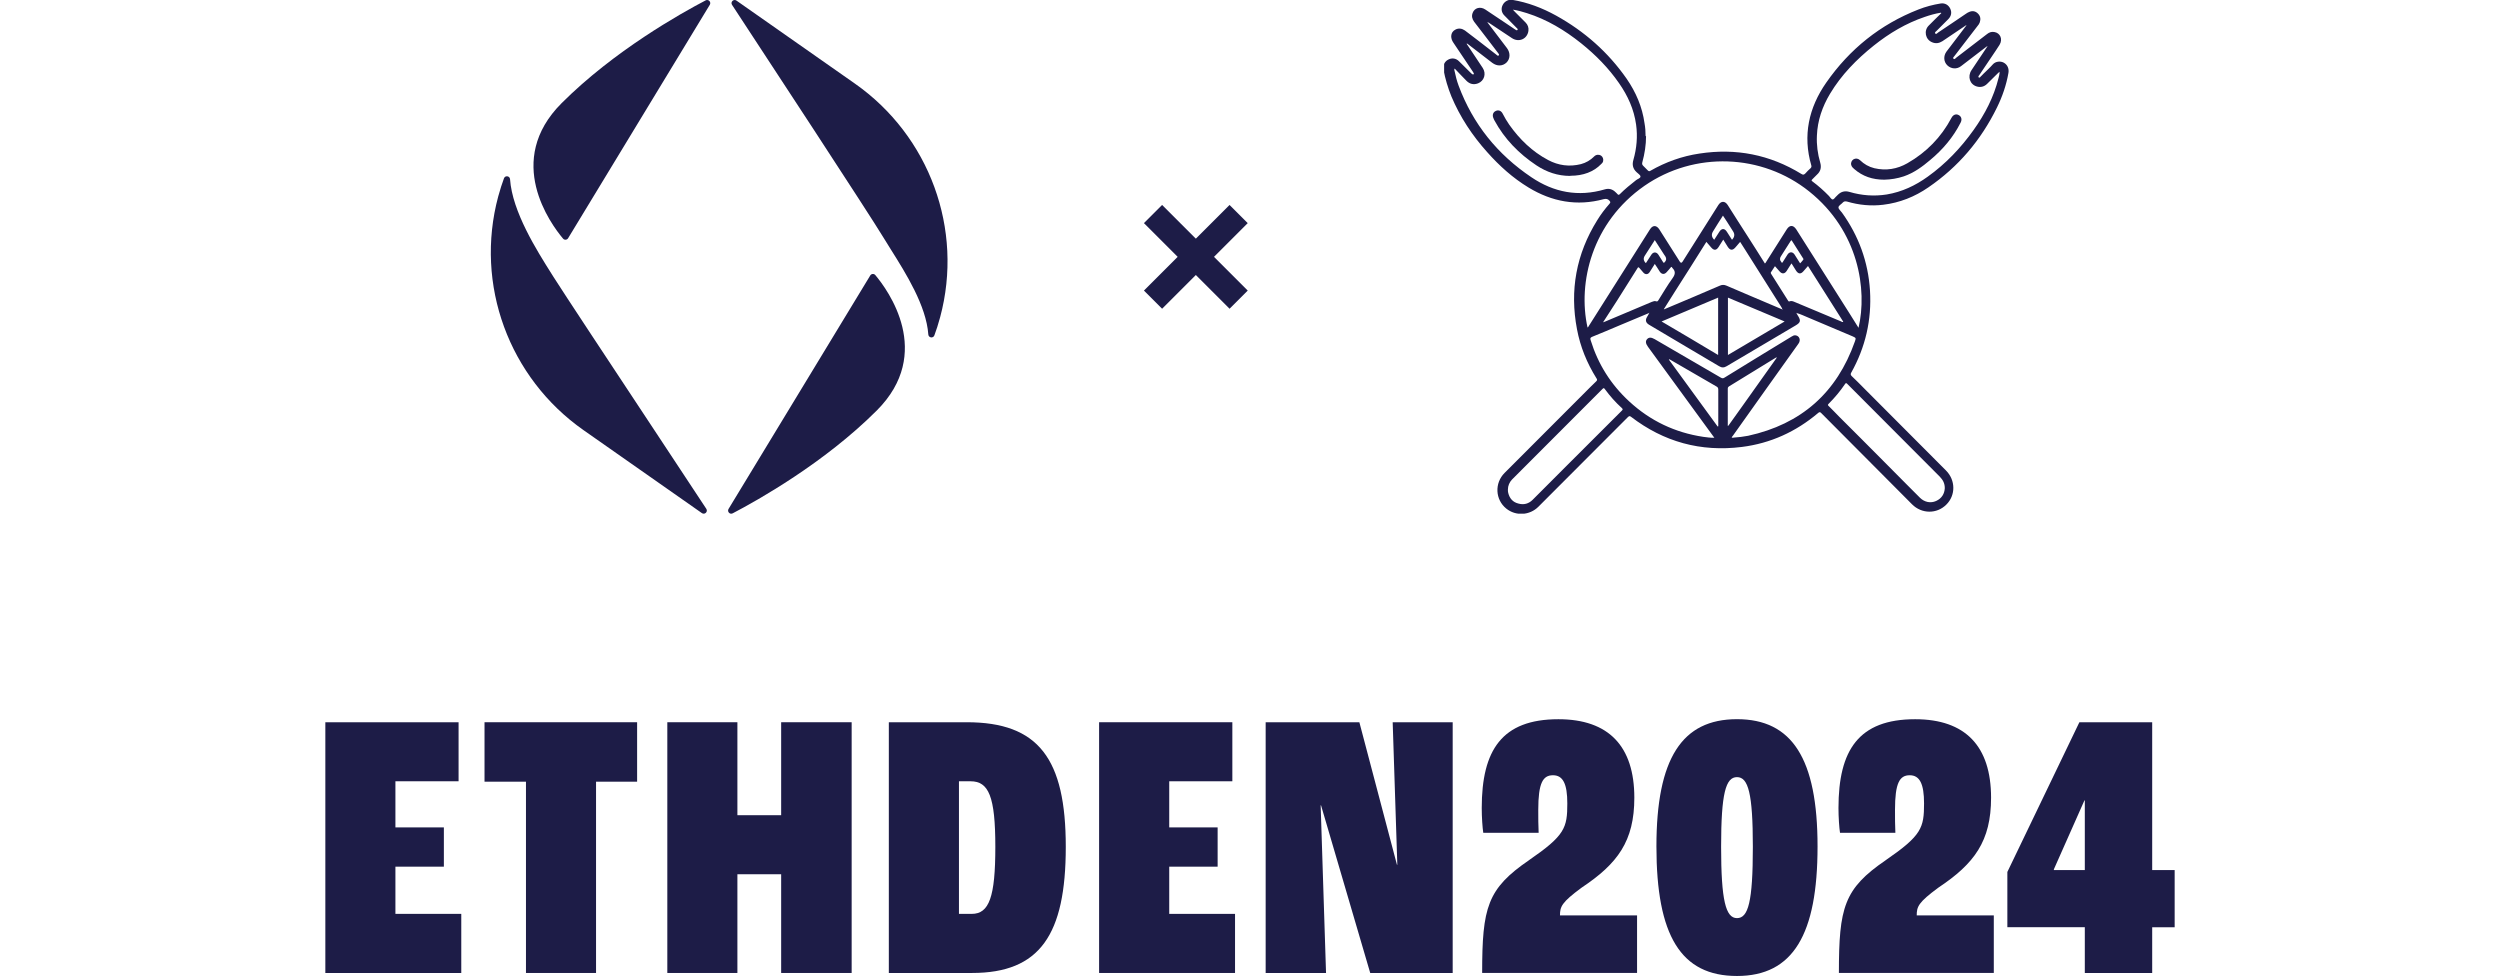 <svg width="292" height="114" viewBox="0 0 292 114" fill="none" xmlns="http://www.w3.org/2000/svg">
<path fill-rule="evenodd" clip-rule="evenodd" d="M66.355 27.824L82.905 0.558C83.097 0.241 82.751 -0.128 82.423 0.043C79.53 1.554 71.724 5.923 65.595 12.052C58.878 18.769 64.306 26.138 65.763 27.87C65.924 28.062 66.226 28.038 66.355 27.824ZM82.497 59.43C82.718 59.767 82.311 60.161 81.981 59.93L68.155 50.24C59.44 44.132 55.428 33.228 58.191 22.951C58.41 22.137 58.645 21.425 58.865 20.828C59.002 20.457 59.545 20.537 59.573 20.931C59.837 24.725 62.679 29.223 64.444 32.017L64.647 32.34C65.767 34.115 71.305 42.49 76.097 49.737L76.097 49.737L76.098 49.738C78.753 53.754 81.179 57.422 82.497 59.43ZM85.095 59.442L101.645 32.176C101.775 31.962 102.076 31.938 102.237 32.13C103.694 33.862 109.122 41.231 102.406 47.948C96.277 54.077 88.47 58.446 85.577 59.957C85.249 60.128 84.903 59.759 85.095 59.442ZM85.503 0.57C85.282 0.233 85.689 -0.162 86.019 0.069L99.846 9.76C108.56 15.867 112.572 26.772 109.809 37.048C109.591 37.862 109.356 38.575 109.135 39.172C108.998 39.542 108.455 39.462 108.427 39.068C108.194 35.722 105.788 31.897 104.041 29.12C103.73 28.625 103.439 28.163 103.185 27.742C101.488 24.931 89.2 6.199 85.503 0.57Z" fill="#1D1C47"/>
<path d="M134.673 35L144.673 25" stroke="#1D1C47" stroke-width="3"/>
<path d="M134.673 25L144.673 35" stroke="#1D1C47" stroke-width="3"/>
<g clip-path="url(#clip0_326_5965)">
<path d="M192.258 15.908C192.258 16.931 192.1 17.953 191.818 18.976C191.783 19.135 191.8 19.241 191.924 19.364C192.117 19.541 192.293 19.735 192.47 19.911C192.575 20.017 192.646 20.017 192.769 19.946C194.548 18.924 196.468 18.236 198.494 17.936C202.756 17.283 206.719 18.059 210.401 20.317C210.594 20.44 210.7 20.423 210.859 20.264C211.052 20.035 211.264 19.841 211.475 19.647C211.563 19.558 211.598 19.47 211.563 19.329C210.542 15.819 211.264 12.574 213.307 9.647C216.037 5.731 219.613 2.856 224.069 1.11C224.915 0.775 225.795 0.546 226.676 0.405C227.152 0.334 227.574 0.564 227.786 1.005C227.997 1.446 227.909 1.886 227.557 2.239C227.099 2.698 226.659 3.139 226.201 3.597C226.112 3.685 225.936 3.774 226.042 3.915C226.148 4.038 226.271 3.879 226.359 3.809C227.451 3.086 228.526 2.345 229.6 1.622C229.723 1.534 229.864 1.446 230.005 1.393C230.375 1.234 230.727 1.287 231.027 1.587C231.326 1.886 231.361 2.239 231.238 2.61C231.185 2.768 231.097 2.892 230.992 3.015C230.093 4.197 229.177 5.379 228.279 6.543C228.209 6.631 228.05 6.754 228.173 6.86C228.297 6.983 228.402 6.807 228.49 6.737C229.706 5.819 230.886 4.885 232.101 3.968C232.348 3.774 232.612 3.685 232.929 3.738C233.634 3.844 233.951 4.585 233.546 5.237C233.264 5.696 232.947 6.137 232.647 6.595C232.172 7.319 231.679 8.042 231.185 8.765C231.185 8.765 231.168 8.8 231.15 8.8C231.097 8.888 231.027 8.976 231.115 9.047C231.203 9.1 231.273 9.047 231.326 8.959C231.432 8.853 231.555 8.747 231.643 8.641C232.013 8.271 232.418 7.918 232.753 7.53C233.07 7.16 233.651 7.107 234.039 7.319C234.462 7.548 234.673 8.006 234.585 8.518C234.338 9.929 233.88 11.269 233.246 12.557C231.379 16.366 228.737 19.488 225.232 21.887C223.647 22.98 221.885 23.685 219.965 23.915C218.538 24.091 217.112 23.95 215.738 23.544C215.526 23.491 215.368 23.509 215.227 23.668C215.068 23.862 214.734 24.003 214.734 24.232C214.734 24.426 214.998 24.638 215.139 24.832C217.094 27.548 218.204 30.581 218.415 33.932C218.626 37.354 217.887 40.564 216.213 43.544C216.125 43.703 216.161 43.791 216.266 43.915C216.777 44.391 217.253 44.885 217.746 45.379C220.916 48.571 224.104 51.763 227.293 54.955C228.42 56.084 228.438 57.848 227.328 58.941C226.218 60.052 224.457 60.035 223.329 58.906C221.603 57.178 219.895 55.467 218.186 53.738C216.372 51.904 214.54 50.087 212.726 48.253C212.585 48.095 212.497 48.112 212.338 48.253C209.767 50.423 206.807 51.781 203.443 52.204C198.652 52.804 194.337 51.622 190.497 48.677C190.321 48.535 190.25 48.624 190.127 48.73C186.639 52.222 183.169 55.696 179.682 59.188C178.66 60.211 177.04 60.299 175.93 59.4C174.644 58.359 174.538 56.437 175.736 55.237C176.987 53.968 178.255 52.715 179.523 51.446C181.602 49.364 183.663 47.301 185.759 45.202C185.988 44.973 186.199 44.761 186.428 44.55C186.569 44.426 186.569 44.32 186.463 44.179C185.353 42.398 184.578 40.511 184.191 38.447C183.328 33.915 184.103 29.664 186.551 25.731C186.974 25.043 187.45 24.409 187.996 23.791C188.119 23.65 188.101 23.58 187.996 23.456C187.802 23.227 187.608 23.192 187.309 23.262C184.191 24.109 181.267 23.562 178.537 21.904C176.705 20.793 175.137 19.382 173.711 17.777C171.967 15.837 170.54 13.685 169.518 11.252C169.113 10.246 168.796 9.188 168.602 8.13C168.514 7.654 168.726 7.177 169.149 6.966C169.571 6.737 170.047 6.789 170.417 7.16C170.892 7.618 171.35 8.077 171.808 8.536C171.861 8.588 171.914 8.641 171.984 8.677C172.02 8.694 172.072 8.712 172.125 8.677C172.161 8.641 172.161 8.588 172.125 8.536C172.09 8.483 172.055 8.43 172.02 8.359C171.262 7.23 170.505 6.102 169.747 4.973C169.589 4.744 169.501 4.497 169.501 4.215C169.518 3.862 169.695 3.597 170.029 3.438C170.399 3.262 170.769 3.333 171.104 3.562C171.65 3.968 172.178 4.391 172.724 4.797C173.394 5.326 174.08 5.837 174.75 6.366C174.838 6.419 174.926 6.578 175.049 6.472C175.155 6.366 175.014 6.26 174.961 6.172C174.028 4.955 173.112 3.738 172.178 2.539C171.949 2.222 171.861 1.886 172.002 1.516C172.213 0.916 172.9 0.722 173.482 1.11C174.239 1.622 174.996 2.133 175.754 2.627C176.159 2.892 176.582 3.174 176.987 3.456C177.075 3.509 177.163 3.58 177.233 3.509C177.321 3.421 177.233 3.333 177.145 3.262C176.67 2.786 176.177 2.292 175.701 1.798C175.366 1.463 175.296 0.987 175.525 0.564C175.736 0.158 176.194 -0.089 176.635 -0.018C178.449 0.282 180.14 0.934 181.743 1.816C185.054 3.65 187.819 6.084 189.986 9.188C191.078 10.775 191.818 12.486 192.082 14.409C192.17 14.885 192.205 15.379 192.205 15.89L192.258 15.908ZM232.101 5.414C232.101 5.414 232.119 5.414 232.137 5.396L232.119 5.379C232.119 5.379 232.101 5.396 232.101 5.414C232.066 5.414 232.048 5.431 232.031 5.449C231.96 5.502 231.89 5.537 231.837 5.59C230.904 6.313 229.988 7.019 229.054 7.724C228.561 8.112 227.892 8.059 227.451 7.636C227.011 7.213 226.976 6.543 227.345 6.031C227.522 5.784 227.715 5.537 227.909 5.29C228.49 4.532 229.072 3.756 229.653 2.998C229.653 2.98 229.688 2.962 229.688 2.962C229.671 2.927 229.653 2.962 229.618 2.962C228.702 3.58 227.786 4.197 226.87 4.814C226.482 5.061 226.077 5.114 225.672 4.938C224.88 4.62 224.668 3.58 225.285 2.98C225.76 2.486 226.253 2.028 226.747 1.534C226.729 1.516 226.711 1.498 226.694 1.481C226.042 1.587 225.426 1.763 224.809 1.975C222.625 2.715 220.67 3.879 218.855 5.326C216.847 6.931 215.068 8.747 213.747 10.952C212.849 12.451 212.285 14.073 212.215 15.837C212.162 16.913 212.303 17.971 212.602 18.994C212.761 19.541 212.655 20.017 212.215 20.405C212.021 20.581 211.863 20.775 211.687 20.934C211.563 21.04 211.563 21.11 211.704 21.199C212.391 21.71 213.025 22.274 213.624 22.892C213.765 23.033 213.888 23.28 214.047 23.297C214.223 23.297 214.346 23.033 214.505 22.909C214.54 22.874 214.593 22.821 214.628 22.786C215.016 22.38 215.474 22.257 216.02 22.416C217.446 22.839 218.891 22.945 220.37 22.715C222.149 22.416 223.717 21.675 225.161 20.634C227.257 19.135 229.019 17.283 230.516 15.184C231.837 13.333 232.876 11.34 233.422 9.135C233.475 8.906 233.563 8.677 233.546 8.377C233.458 8.465 233.387 8.518 233.334 8.571C232.929 8.976 232.506 9.382 232.101 9.788C231.767 10.123 231.344 10.229 230.904 10.105C230.076 9.876 229.776 8.941 230.269 8.2C230.868 7.301 231.485 6.384 232.084 5.484C232.119 5.467 232.119 5.449 232.137 5.431L232.101 5.414ZM207.477 41.763C207.477 41.763 207.424 41.763 207.406 41.781C205.592 42.892 203.778 44.02 201.946 45.132C201.823 45.22 201.805 45.29 201.805 45.414V49.594C201.805 49.594 201.77 49.717 201.84 49.752C201.875 49.7 201.928 49.647 201.964 49.594C202.474 48.871 202.985 48.148 203.514 47.424C204.852 45.555 206.173 43.668 207.512 41.798C207.512 41.781 207.53 41.745 207.53 41.745C207.494 41.728 207.477 41.745 207.459 41.763H207.477ZM208.164 36.154C208.164 36.154 208.199 36.19 208.217 36.154C208.217 36.154 208.199 36.137 208.181 36.119C208.146 36.049 208.111 35.961 208.076 35.89C206.667 33.668 205.257 31.446 203.866 29.223C203.672 28.906 203.461 28.571 203.249 28.253C203.056 28.483 202.88 28.694 202.703 28.888C202.369 29.276 202.087 29.259 201.805 28.835C201.629 28.571 201.453 28.289 201.277 27.989C201.083 28.289 200.907 28.571 200.731 28.853C200.466 29.259 200.185 29.276 199.867 28.906C199.691 28.694 199.498 28.483 199.304 28.253C199.251 28.341 199.216 28.377 199.181 28.447C198.018 30.299 196.855 32.151 195.675 33.985C195.235 34.691 194.795 35.379 194.354 36.084C194.354 36.102 194.354 36.119 194.337 36.137C194.354 36.137 194.372 36.137 194.39 36.119C194.46 36.084 194.53 36.066 194.601 36.031C196.697 35.149 198.793 34.267 200.871 33.368C201.136 33.245 201.382 33.245 201.664 33.368C202.51 33.738 203.373 34.091 204.218 34.461C205.539 35.026 206.86 35.572 208.164 36.137V36.154ZM192.628 36.56C192.628 36.56 192.522 36.596 192.487 36.613C191.378 37.072 190.268 37.548 189.158 38.006C188.101 38.447 187.062 38.906 185.988 39.329C185.723 39.435 185.723 39.523 185.794 39.752C186.657 42.539 188.154 44.92 190.303 46.895C192.751 49.153 195.64 50.528 198.934 51.022C199.357 51.075 199.779 51.146 200.237 51.128C200.185 51.04 200.132 50.969 200.079 50.916C197.56 47.46 195.024 43.985 192.487 40.511C192.205 40.123 192.17 39.841 192.382 39.611C192.593 39.382 192.857 39.382 193.262 39.611C195.834 41.111 198.406 42.61 200.995 44.109C201.153 44.197 201.259 44.215 201.418 44.109C204.024 42.504 206.631 40.899 209.256 39.312C209.397 39.223 209.555 39.135 209.731 39.17C210.154 39.223 210.383 39.717 210.048 40.158C207.494 43.721 204.958 47.301 202.422 50.864C202.369 50.952 202.281 51.005 202.263 51.111C202.351 51.146 202.439 51.128 202.51 51.111C203.073 51.075 203.619 51.005 204.183 50.899C210.383 49.541 214.54 45.872 216.654 39.876C216.795 39.47 216.777 39.47 216.407 39.294C214.663 38.553 212.92 37.83 211.193 37.089C210.753 36.913 210.313 36.684 209.837 36.56C209.837 36.56 209.819 36.543 209.802 36.525C209.802 36.525 209.802 36.525 209.784 36.525C209.784 36.525 209.802 36.543 209.819 36.56C209.89 36.684 209.943 36.807 210.031 36.931C210.348 37.442 210.295 37.671 209.767 37.989C207.072 39.576 204.377 41.163 201.682 42.768C201.365 42.962 201.1 42.962 200.783 42.768C199.55 42.028 198.317 41.304 197.084 40.581C195.587 39.7 194.09 38.8 192.593 37.918C192.223 37.689 192.153 37.389 192.364 37.036C192.452 36.878 192.54 36.737 192.628 36.578C192.628 36.56 192.628 36.543 192.628 36.525C192.628 36.525 192.628 36.525 192.593 36.543L192.628 36.56ZM173.834 2.645C173.834 2.645 173.781 2.592 173.746 2.61C173.711 2.645 173.746 2.662 173.781 2.68C174.521 3.65 175.278 4.638 176.018 5.625C176.423 6.172 176.406 6.86 175.965 7.301C175.507 7.742 174.855 7.759 174.292 7.336C173.341 6.613 172.407 5.89 171.474 5.167C171.421 5.132 171.386 5.061 171.297 5.114C171.35 5.202 171.403 5.273 171.456 5.343C172.037 6.207 172.618 7.072 173.182 7.936C173.622 8.606 173.358 9.453 172.636 9.735C172.125 9.929 171.667 9.823 171.28 9.435C170.822 8.976 170.382 8.5 169.906 8.006C169.835 8.13 169.871 8.218 169.888 8.271C170.012 8.853 170.153 9.435 170.364 9.999C172.037 14.497 174.908 18.042 178.871 20.705C181.478 22.468 184.349 23.033 187.45 22.116C187.925 21.975 188.348 22.098 188.7 22.451C188.771 22.521 188.859 22.592 188.912 22.663C189.017 22.786 189.088 22.786 189.211 22.663C189.792 22.081 190.444 21.551 191.096 21.04C191.272 20.899 191.624 20.811 191.606 20.617C191.606 20.44 191.325 20.282 191.149 20.105C190.708 19.7 190.62 19.223 190.779 18.677C191.166 17.319 191.289 15.943 191.096 14.55C190.849 12.768 190.127 11.181 189.105 9.717C187.872 7.936 186.375 6.419 184.684 5.061C182.764 3.527 180.686 2.274 178.343 1.534C177.832 1.375 177.304 1.216 176.705 1.128C176.828 1.252 176.881 1.322 176.969 1.41C177.374 1.816 177.779 2.222 178.185 2.627C178.449 2.892 178.572 3.227 178.519 3.615C178.378 4.567 177.392 4.991 176.582 4.444C175.666 3.827 174.767 3.227 173.851 2.627L173.834 2.645ZM217.076 38.289C218.116 33.844 217.112 27.001 211.317 22.363C205.786 17.936 197.912 17.654 192.064 21.71C185.935 25.978 184.261 33.015 185.424 38.253C185.512 38.218 185.53 38.13 185.582 38.059C187.96 34.303 190.338 30.546 192.716 26.79C193.033 26.278 193.474 26.278 193.808 26.79C194.601 28.042 195.411 29.311 196.204 30.564C196.309 30.728 196.415 30.728 196.521 30.564C197.912 28.359 199.321 26.137 200.713 23.932C201.03 23.456 201.47 23.456 201.787 23.932C202.598 25.202 203.39 26.472 204.218 27.742C204.87 28.747 205.504 29.77 206.138 30.775C206.226 30.723 206.261 30.634 206.314 30.546C207.107 29.294 207.9 28.042 208.692 26.79C209.027 26.26 209.45 26.26 209.802 26.79C211.898 30.087 213.976 33.386 216.072 36.684C216.407 37.213 216.742 37.742 217.076 38.289ZM227.152 57.019C227.152 56.437 226.923 56.049 226.57 55.678C222.96 52.063 219.366 48.465 215.755 44.832C215.632 44.708 215.579 44.726 215.491 44.867C214.928 45.696 214.293 46.454 213.589 47.16C213.483 47.266 213.466 47.319 213.589 47.424C214.012 47.83 214.417 48.271 214.839 48.694C216.425 50.282 218.01 51.851 219.595 53.456C220.617 54.479 221.639 55.52 222.66 56.543C223.189 57.072 223.735 57.618 224.263 58.148C224.791 58.659 225.496 58.8 226.13 58.518C226.799 58.218 227.116 57.671 227.152 57.019ZM176.124 57.195C176.124 57.319 176.124 57.442 176.159 57.566C176.317 58.218 176.705 58.659 177.357 58.818C177.991 58.994 178.554 58.835 179.012 58.377C180.333 57.054 181.655 55.731 182.976 54.408C185.124 52.257 187.273 50.123 189.422 47.971C189.546 47.848 189.581 47.795 189.422 47.654C188.683 46.983 188.031 46.243 187.45 45.449C187.361 45.326 187.309 45.29 187.185 45.414C183.663 48.941 180.122 52.486 176.599 56.014C176.3 56.331 176.124 56.737 176.124 57.178V57.195ZM187.168 37.671C187.326 37.618 187.397 37.583 187.467 37.566C189.281 36.807 191.113 36.031 192.945 35.255C193.104 35.202 193.262 35.132 193.403 35.184C193.579 35.255 193.632 35.167 193.703 35.061C194.249 34.197 194.759 33.315 195.358 32.486C195.675 32.045 195.728 31.692 195.341 31.305C195.323 31.287 195.305 31.269 195.305 31.252C195.253 31.146 195.2 31.146 195.129 31.252C194.971 31.428 194.83 31.622 194.671 31.781C194.407 32.081 194.09 32.063 193.861 31.728C193.667 31.428 193.491 31.128 193.28 30.828C193.068 31.146 192.875 31.481 192.681 31.781C192.487 32.081 192.17 32.098 191.941 31.834C191.783 31.657 191.642 31.498 191.501 31.322C191.378 31.163 191.325 31.199 191.237 31.357C190.444 32.61 189.651 33.879 188.859 35.132C188.313 35.961 187.767 36.807 187.185 37.724L187.168 37.671ZM207.301 31.11C207.142 31.357 207.001 31.569 206.86 31.781C206.807 31.851 206.825 31.904 206.86 31.975C207.53 33.015 208.181 34.056 208.833 35.096C208.868 35.149 208.904 35.237 209.009 35.202C209.238 35.096 209.45 35.202 209.661 35.29C211.458 36.049 213.254 36.807 215.051 37.548C215.121 37.583 215.174 37.654 215.297 37.583C213.924 35.414 212.55 33.245 211.176 31.075C211.141 31.11 211.123 31.11 211.123 31.128C210.964 31.305 210.806 31.498 210.647 31.675C210.33 32.045 210.048 32.01 209.784 31.622C209.608 31.34 209.432 31.058 209.256 30.775C209.221 30.811 209.203 30.811 209.203 30.828C209.027 31.093 208.851 31.375 208.675 31.657C208.446 31.992 208.146 32.028 207.864 31.71C207.688 31.516 207.494 31.305 207.318 31.093L207.301 31.11ZM201.823 34.761V41.463C204.042 40.158 206.226 38.853 208.446 37.548C206.226 36.613 204.042 35.696 201.823 34.761ZM200.678 41.463V34.761C198.476 35.696 196.274 36.613 194.072 37.548C196.292 38.853 198.476 40.14 200.678 41.463ZM200.643 49.805C200.643 49.805 200.678 49.805 200.695 49.788V49.541C200.695 48.2 200.695 46.86 200.695 45.52C200.695 45.326 200.643 45.22 200.466 45.132C198.67 44.091 196.873 43.05 195.076 42.01C195.041 41.992 195.006 41.939 194.918 41.992C196.838 44.62 198.723 47.23 200.625 49.823L200.643 49.805ZM200.22 28.006C200.414 27.689 200.607 27.389 200.819 27.072C201.083 26.648 201.435 26.648 201.699 27.072C201.893 27.389 202.087 27.689 202.298 28.006C202.604 27.689 202.645 27.36 202.422 27.019C202.333 26.895 202.263 26.772 202.175 26.631C201.875 26.154 201.576 25.678 201.241 25.184C200.836 25.82 200.449 26.419 200.079 27.036C199.867 27.377 199.914 27.701 200.22 28.006ZM210.277 30.74C210.383 30.617 210.506 30.493 210.594 30.37C210.647 30.317 210.665 30.264 210.612 30.193C210.154 29.47 209.714 28.765 209.256 28.059C209.15 28.112 209.133 28.183 209.08 28.253C208.71 28.818 208.357 29.382 208.005 29.946C207.853 30.182 207.87 30.399 208.058 30.599C208.058 30.599 208.058 30.599 208.058 30.617C208.129 30.723 208.181 30.705 208.234 30.599C208.41 30.299 208.604 30.017 208.78 29.735C209.009 29.382 209.379 29.382 209.608 29.735C209.819 30.07 210.031 30.405 210.242 30.74H210.277ZM192.223 30.723C192.223 30.723 192.258 30.723 192.258 30.705C192.452 30.387 192.663 30.07 192.875 29.752C193.104 29.4 193.474 29.4 193.703 29.752C193.896 30.052 194.072 30.334 194.249 30.617C194.301 30.705 194.337 30.723 194.425 30.634C194.636 30.423 194.665 30.193 194.513 29.946C194.513 29.946 194.407 29.788 194.354 29.717C194.002 29.17 193.65 28.606 193.28 28.042C192.875 28.659 192.505 29.276 192.117 29.858C191.918 30.164 191.953 30.452 192.223 30.723Z" fill="#1D1C47"/>
<path d="M220.071 20.987C218.715 20.987 217.552 20.599 216.566 19.735C216.425 19.612 216.284 19.488 216.231 19.294C216.143 19.03 216.266 18.747 216.495 18.606C216.742 18.465 217.024 18.5 217.253 18.712C217.728 19.171 218.274 19.488 218.926 19.647C220.282 19.964 221.586 19.753 222.783 19.065C225.003 17.795 226.729 16.031 227.927 13.774C228.12 13.403 228.455 13.262 228.772 13.439C229.089 13.598 229.195 13.95 229.001 14.321C228.138 16.031 226.923 17.46 225.461 18.677C224.527 19.471 223.541 20.194 222.361 20.599C221.621 20.846 220.846 20.97 220.088 20.987H220.071Z" fill="#1D1C47"/>
<path d="M183.398 20.547C181.954 20.547 180.65 20.106 179.453 19.312C177.409 17.954 175.736 16.244 174.556 14.074C174.521 14.004 174.468 13.916 174.45 13.845C174.274 13.475 174.362 13.122 174.697 12.963C175.014 12.805 175.349 12.928 175.525 13.298C175.754 13.739 176 14.163 176.282 14.568C177.498 16.279 178.96 17.707 180.827 18.695C182.024 19.33 183.31 19.506 184.649 19.171C185.248 19.013 185.759 18.713 186.199 18.272C186.428 18.043 186.745 18.025 186.992 18.166C187.221 18.325 187.309 18.589 187.238 18.854C187.203 18.977 187.115 19.083 187.027 19.154C186.146 20.071 184.913 20.529 183.433 20.529L183.398 20.547Z" fill="#1D1C47"/>
</g>
<g clip-path="url(#clip1_326_5965)">
<path d="M38 84.357H53.562V91.253H46.185V96.64H51.844V101.227H46.185V106.741H53.877V113.643H38V84.357Z" fill="#1D1C47"/>
<path d="M61.433 91.301H56.592V84.357H74.415V91.301H69.618V113.643H61.433V91.301Z" fill="#1D1C47"/>
<path d="M77.943 84.357H86.128V95.216H91.24V84.357H99.473V113.643H91.24V102.112H86.128V113.643H77.943V84.357Z" fill="#1D1C47"/>
<path d="M113.496 106.741C115.534 106.741 116.255 104.784 116.255 98.907C116.255 93.029 115.485 91.253 113.361 91.253H112.006V106.741H113.496ZM103.815 84.357H112.905C121.318 84.357 124.483 88.629 124.483 98.912C124.483 109.195 121.453 113.643 113.539 113.643H103.815V84.357Z" fill="#1D1C47"/>
<path d="M128.375 84.357H143.938V91.253H136.566V96.64H142.219V101.227H136.566V106.741H144.252V113.643H128.375V84.357Z" fill="#1D1C47"/>
<path d="M147.829 84.357H158.773L163.164 101.003H163.207L162.665 84.357H169.674V113.643H160.042L154.296 94.059H154.253L154.881 113.643H147.829V84.357Z" fill="#1D1C47"/>
<path d="M178.585 100.469C182.791 97.578 183.062 96.688 183.062 93.84C183.062 91.567 182.564 90.549 181.388 90.549C180.211 90.549 179.669 91.439 179.669 94.597C179.669 95.487 179.669 96.469 179.713 97.269H173.246C173.154 96.693 173.067 95.445 173.067 94.378C173.067 87.615 175.42 84.005 182.022 84.005C187.903 84.005 190.89 87.168 190.89 93.173C190.89 98.245 188.944 100.874 184.737 103.674C182.385 105.408 182.206 105.898 182.206 106.922H191.209V113.642H173.116C173.116 105.989 173.707 103.808 178.591 100.469" fill="#1D1C47"/>
<path d="M204.733 98.912C204.733 92.635 204.191 90.768 202.88 90.768C201.568 90.768 201.026 92.64 201.026 98.912C201.026 105.184 201.568 107.237 202.88 107.237C204.191 107.237 204.733 105.365 204.733 98.912ZM193.47 98.864C193.47 88.587 196.456 84 202.88 84C209.303 84 212.29 88.587 212.29 98.864C212.29 109.141 209.438 113.995 202.88 113.995C196.321 113.995 193.47 109.28 193.47 98.864Z" fill="#1D1C47"/>
<path d="M220.252 100.469C224.458 97.578 224.729 96.688 224.729 93.84C224.729 91.567 224.231 90.549 223.055 90.549C221.878 90.549 221.336 91.439 221.336 94.597C221.336 95.487 221.336 96.469 221.38 97.269H214.913C214.821 96.693 214.734 95.445 214.734 94.378C214.734 87.615 217.087 84.005 223.689 84.005C229.57 84.005 232.557 87.168 232.557 93.173C232.557 98.245 230.611 100.874 226.404 103.674C224.052 105.408 223.873 105.898 223.873 106.922H232.876V113.642H214.783C214.783 105.989 215.368 103.808 220.258 100.469" fill="#1D1C47"/>
<path d="M243.506 101.627V93.483H243.463L239.891 101.536V101.627H243.511H243.506ZM243.506 108.299H234.459V101.845L242.872 84.357H251.376V101.627H254V108.304H251.376V113.643H243.506V108.304V108.299Z" fill="#1D1C47"/>
</g>
<defs>
<clipPath id="clip0_326_5965">
<rect width="66" height="60" fill="white" transform="translate(168.673)"/>
</clipPath>
<clipPath id="clip1_326_5965">
<rect width="216" height="30" fill="white" transform="translate(38 84)"/>
</clipPath>
</defs>
</svg>
